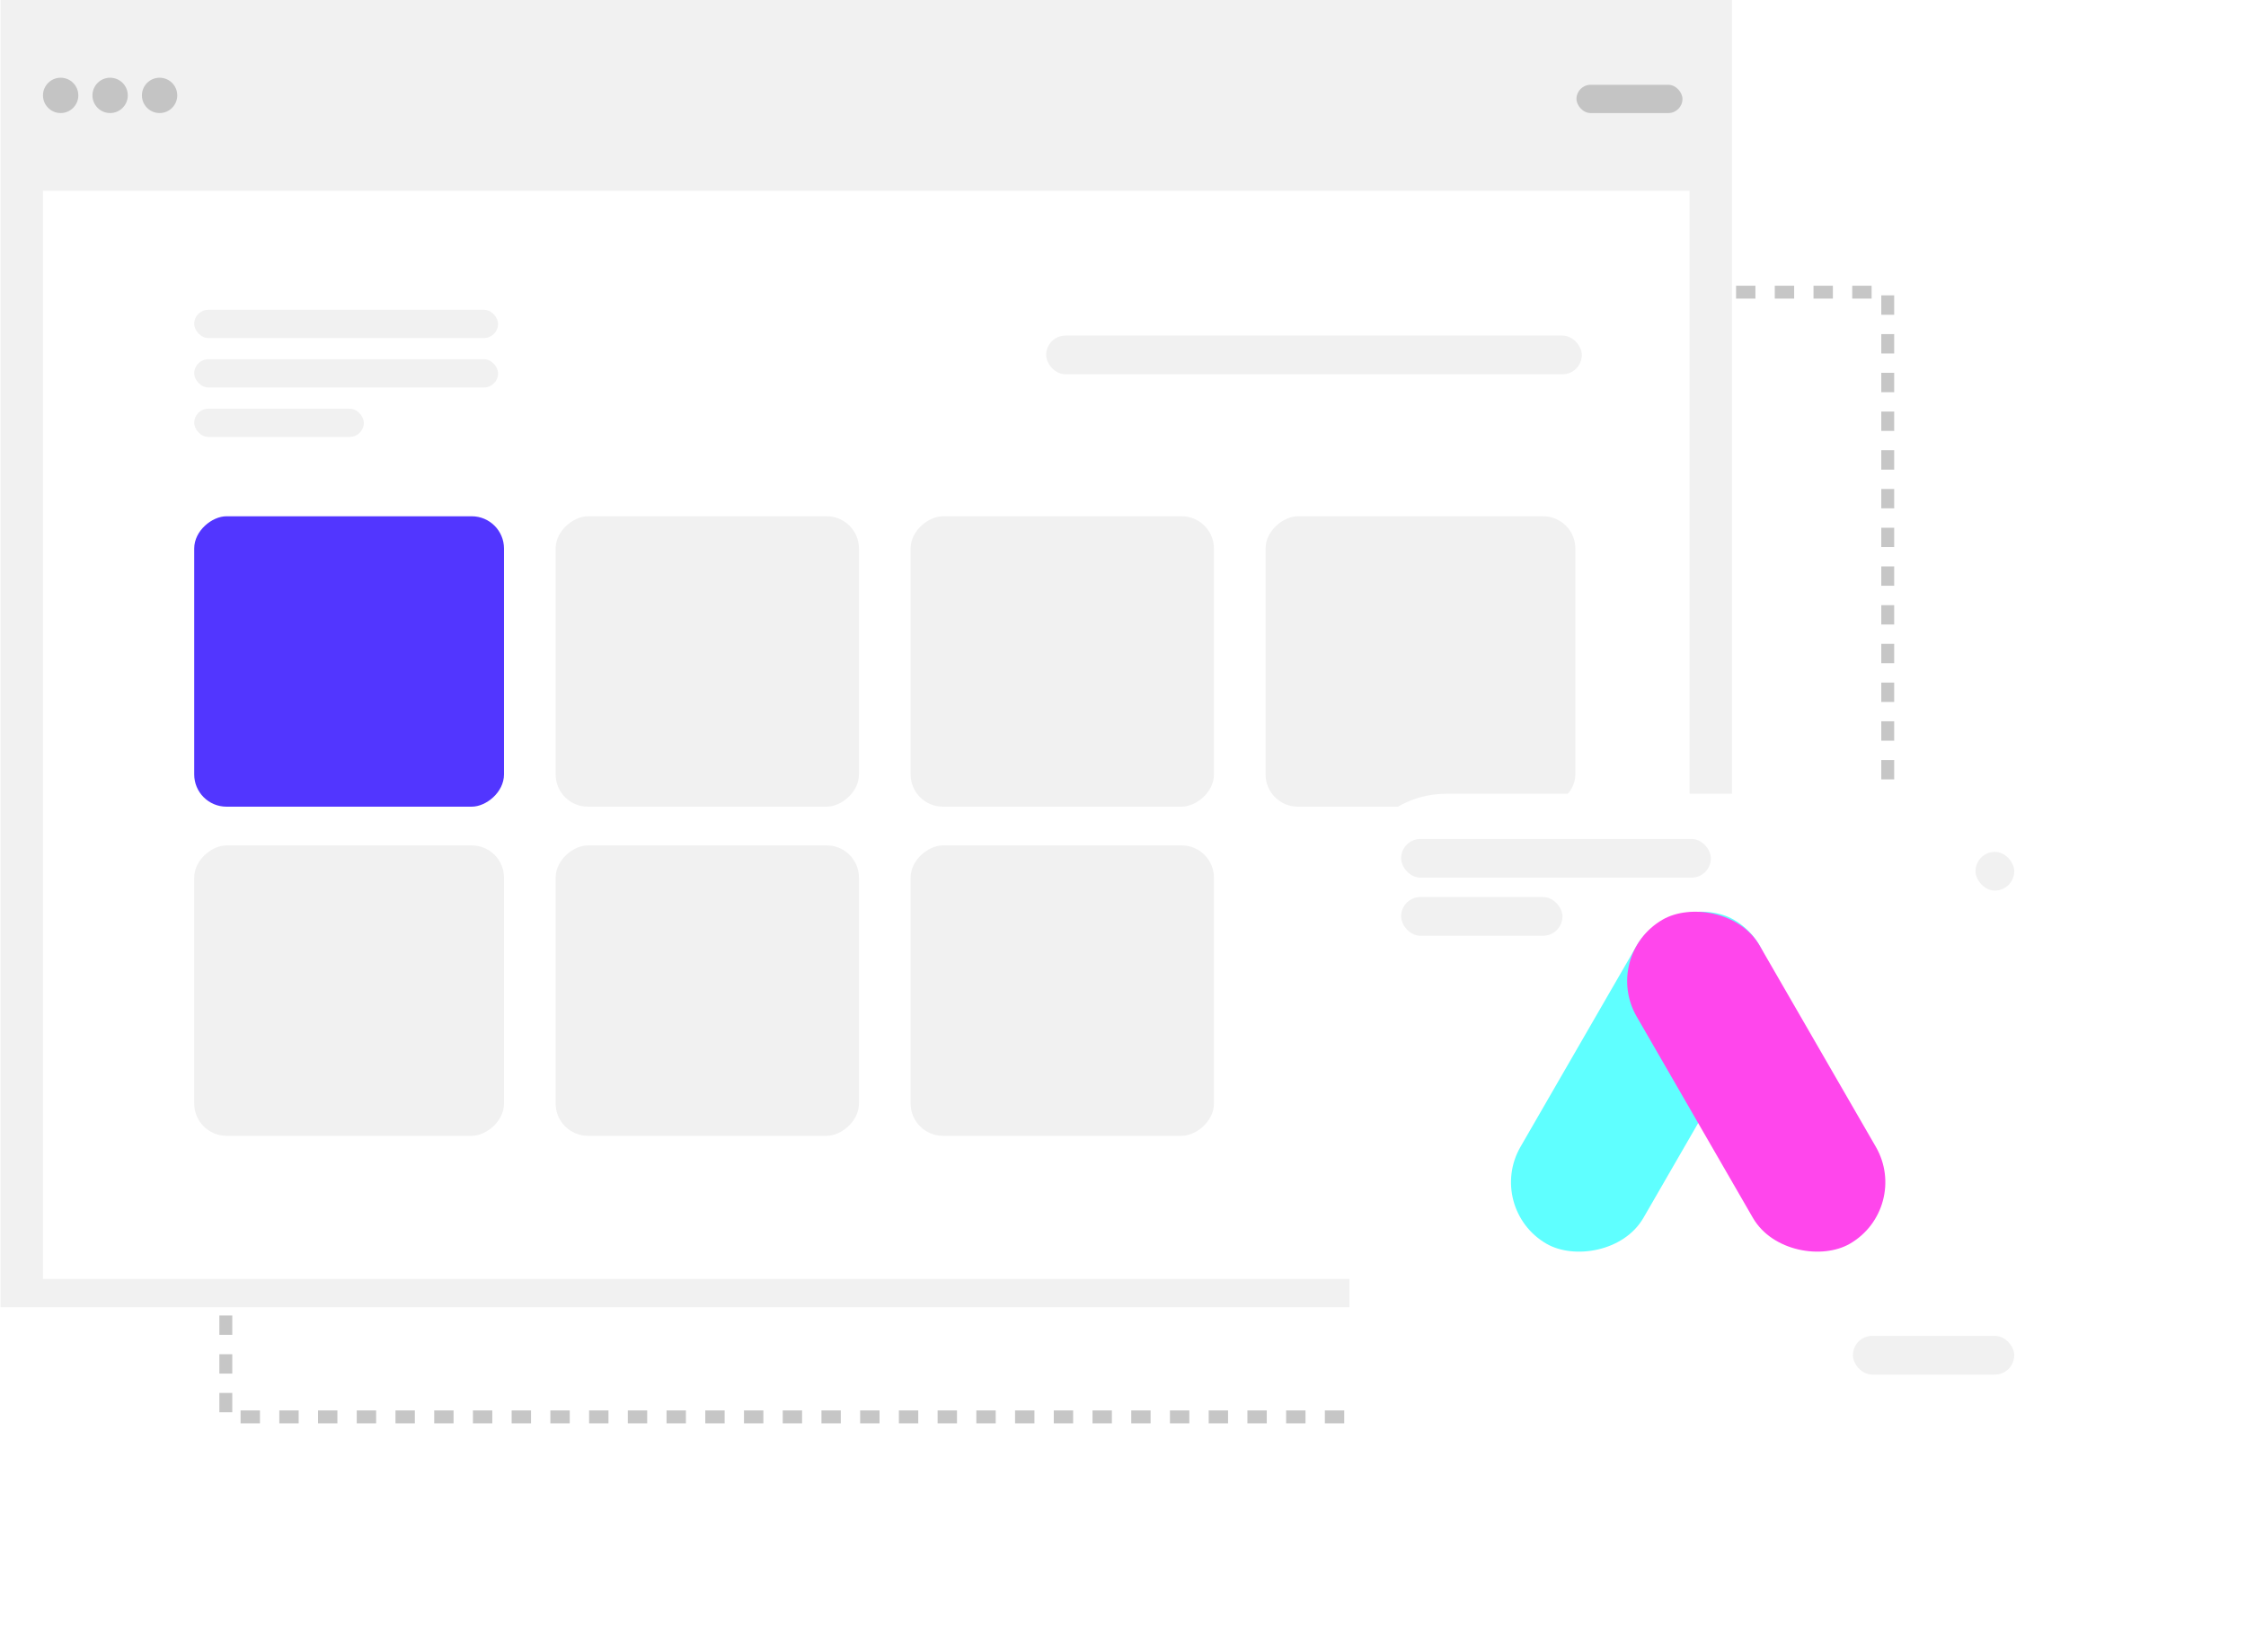 <svg width="348" height="256" viewBox="0 0 348 256" fill="none" xmlns="http://www.w3.org/2000/svg">
<rect x="34.99" y="45.272" width="257.501" height="174.285" stroke="#C6C6C6" stroke-width="2" stroke-linejoin="round" stroke-dasharray="3 3"/>
<rect x="0.091" width="268.26" height="202.564" fill="#F1F1F1"/>
<rect x="6.66" y="29.563" width="255.121" height="168.621" fill="white"/>
<rect x="162.091" y="52" width="83" height="6" rx="3" fill="#F1F1F1"/>
<rect x="30.091" y="125" width="45" height="48" rx="5" transform="rotate(-90 30.091 125)" fill="#5236FF"/>
<rect x="30.091" y="176" width="45" height="48" rx="5" transform="rotate(-90 30.091 176)" fill="#F1F1F1"/>
<rect x="86.091" y="125" width="45" height="47" rx="5" transform="rotate(-90 86.091 125)" fill="#F1F1F1"/>
<rect x="86.091" y="176" width="45" height="47" rx="5" transform="rotate(-90 86.091 176)" fill="#F1F1F1"/>
<rect x="141.091" y="125" width="45" height="47" rx="5" transform="rotate(-90 141.091 125)" fill="#F1F1F1"/>
<rect x="141.091" y="176" width="45" height="47" rx="5" transform="rotate(-90 141.091 176)" fill="#F1F1F1"/>
<rect x="196.091" y="125" width="45" height="48" rx="5" transform="rotate(-90 196.091 125)" fill="#F1F1F1"/>
<rect x="244.262" y="13.139" width="16.424" height="4.38" rx="2.19" fill="#C4C4C4"/>
<rect x="30.091" y="48" width="47.082" height="4.38" rx="2.19" fill="#F1F1F1"/>
<rect x="30.091" y="55.664" width="47.082" height="4.38" rx="2.19" fill="#F1F1F1"/>
<rect x="30.091" y="63.329" width="26.279" height="4.38" rx="2.19" fill="#F1F1F1"/>
<circle cx="9.398" cy="14.781" r="2.737" fill="#C4C4C4"/>
<circle cx="17.062" cy="14.781" r="2.737" fill="#C4C4C4"/>
<circle cx="24.727" cy="14.781" r="2.737" fill="#C4C4C4"/>
<g filter="url(#filter0_d_41_732)">
<rect x="204.091" y="113" width="117.818" height="111.031" rx="15" fill="white"/>
</g>
<rect x="230.091" y="187.229" width="58" height="22" rx="11" transform="rotate(-60 230.091 187.229)" fill="#5FFFFF"/>
<rect width="58" height="22" rx="11" transform="matrix(0.5 0.866 0.866 -0.5 248.091 148)" fill="#FF46EC" style="mix-blend-mode:multiply"/>
<rect x="217.091" y="130" width="48" height="6" rx="3" fill="#F1F1F1"/>
<rect x="217.091" y="139" width="25" height="6" rx="3" fill="#F1F1F1"/>
<rect x="287.091" y="207" width="25" height="6" rx="3" fill="#F1F1F1"/>
<rect x="306.091" y="132" width="6" height="6" rx="3" fill="#F1F1F1"/>
<defs>
<filter id="filter0_d_41_732" x="188.091" y="102" width="159.818" height="153.031" filterUnits="userSpaceOnUse" color-interpolation-filters="sRGB">
<feFlood flood-opacity="0" result="BackgroundImageFix"/>
<feColorMatrix in="SourceAlpha" type="matrix" values="0 0 0 0 0 0 0 0 0 0 0 0 0 0 0 0 0 0 127 0" result="hardAlpha"/>
<feOffset dx="5" dy="10"/>
<feGaussianBlur stdDeviation="10.5"/>
<feComposite in2="hardAlpha" operator="out"/>
<feColorMatrix type="matrix" values="0 0 0 0 0.7 0 0 0 0 0.7 0 0 0 0 0.7 0 0 0 0.25 0"/>
<feBlend mode="normal" in2="BackgroundImageFix" result="effect1_dropShadow_41_732"/>
<feBlend mode="normal" in="SourceGraphic" in2="effect1_dropShadow_41_732" result="shape"/>
</filter>
</defs>
</svg>
